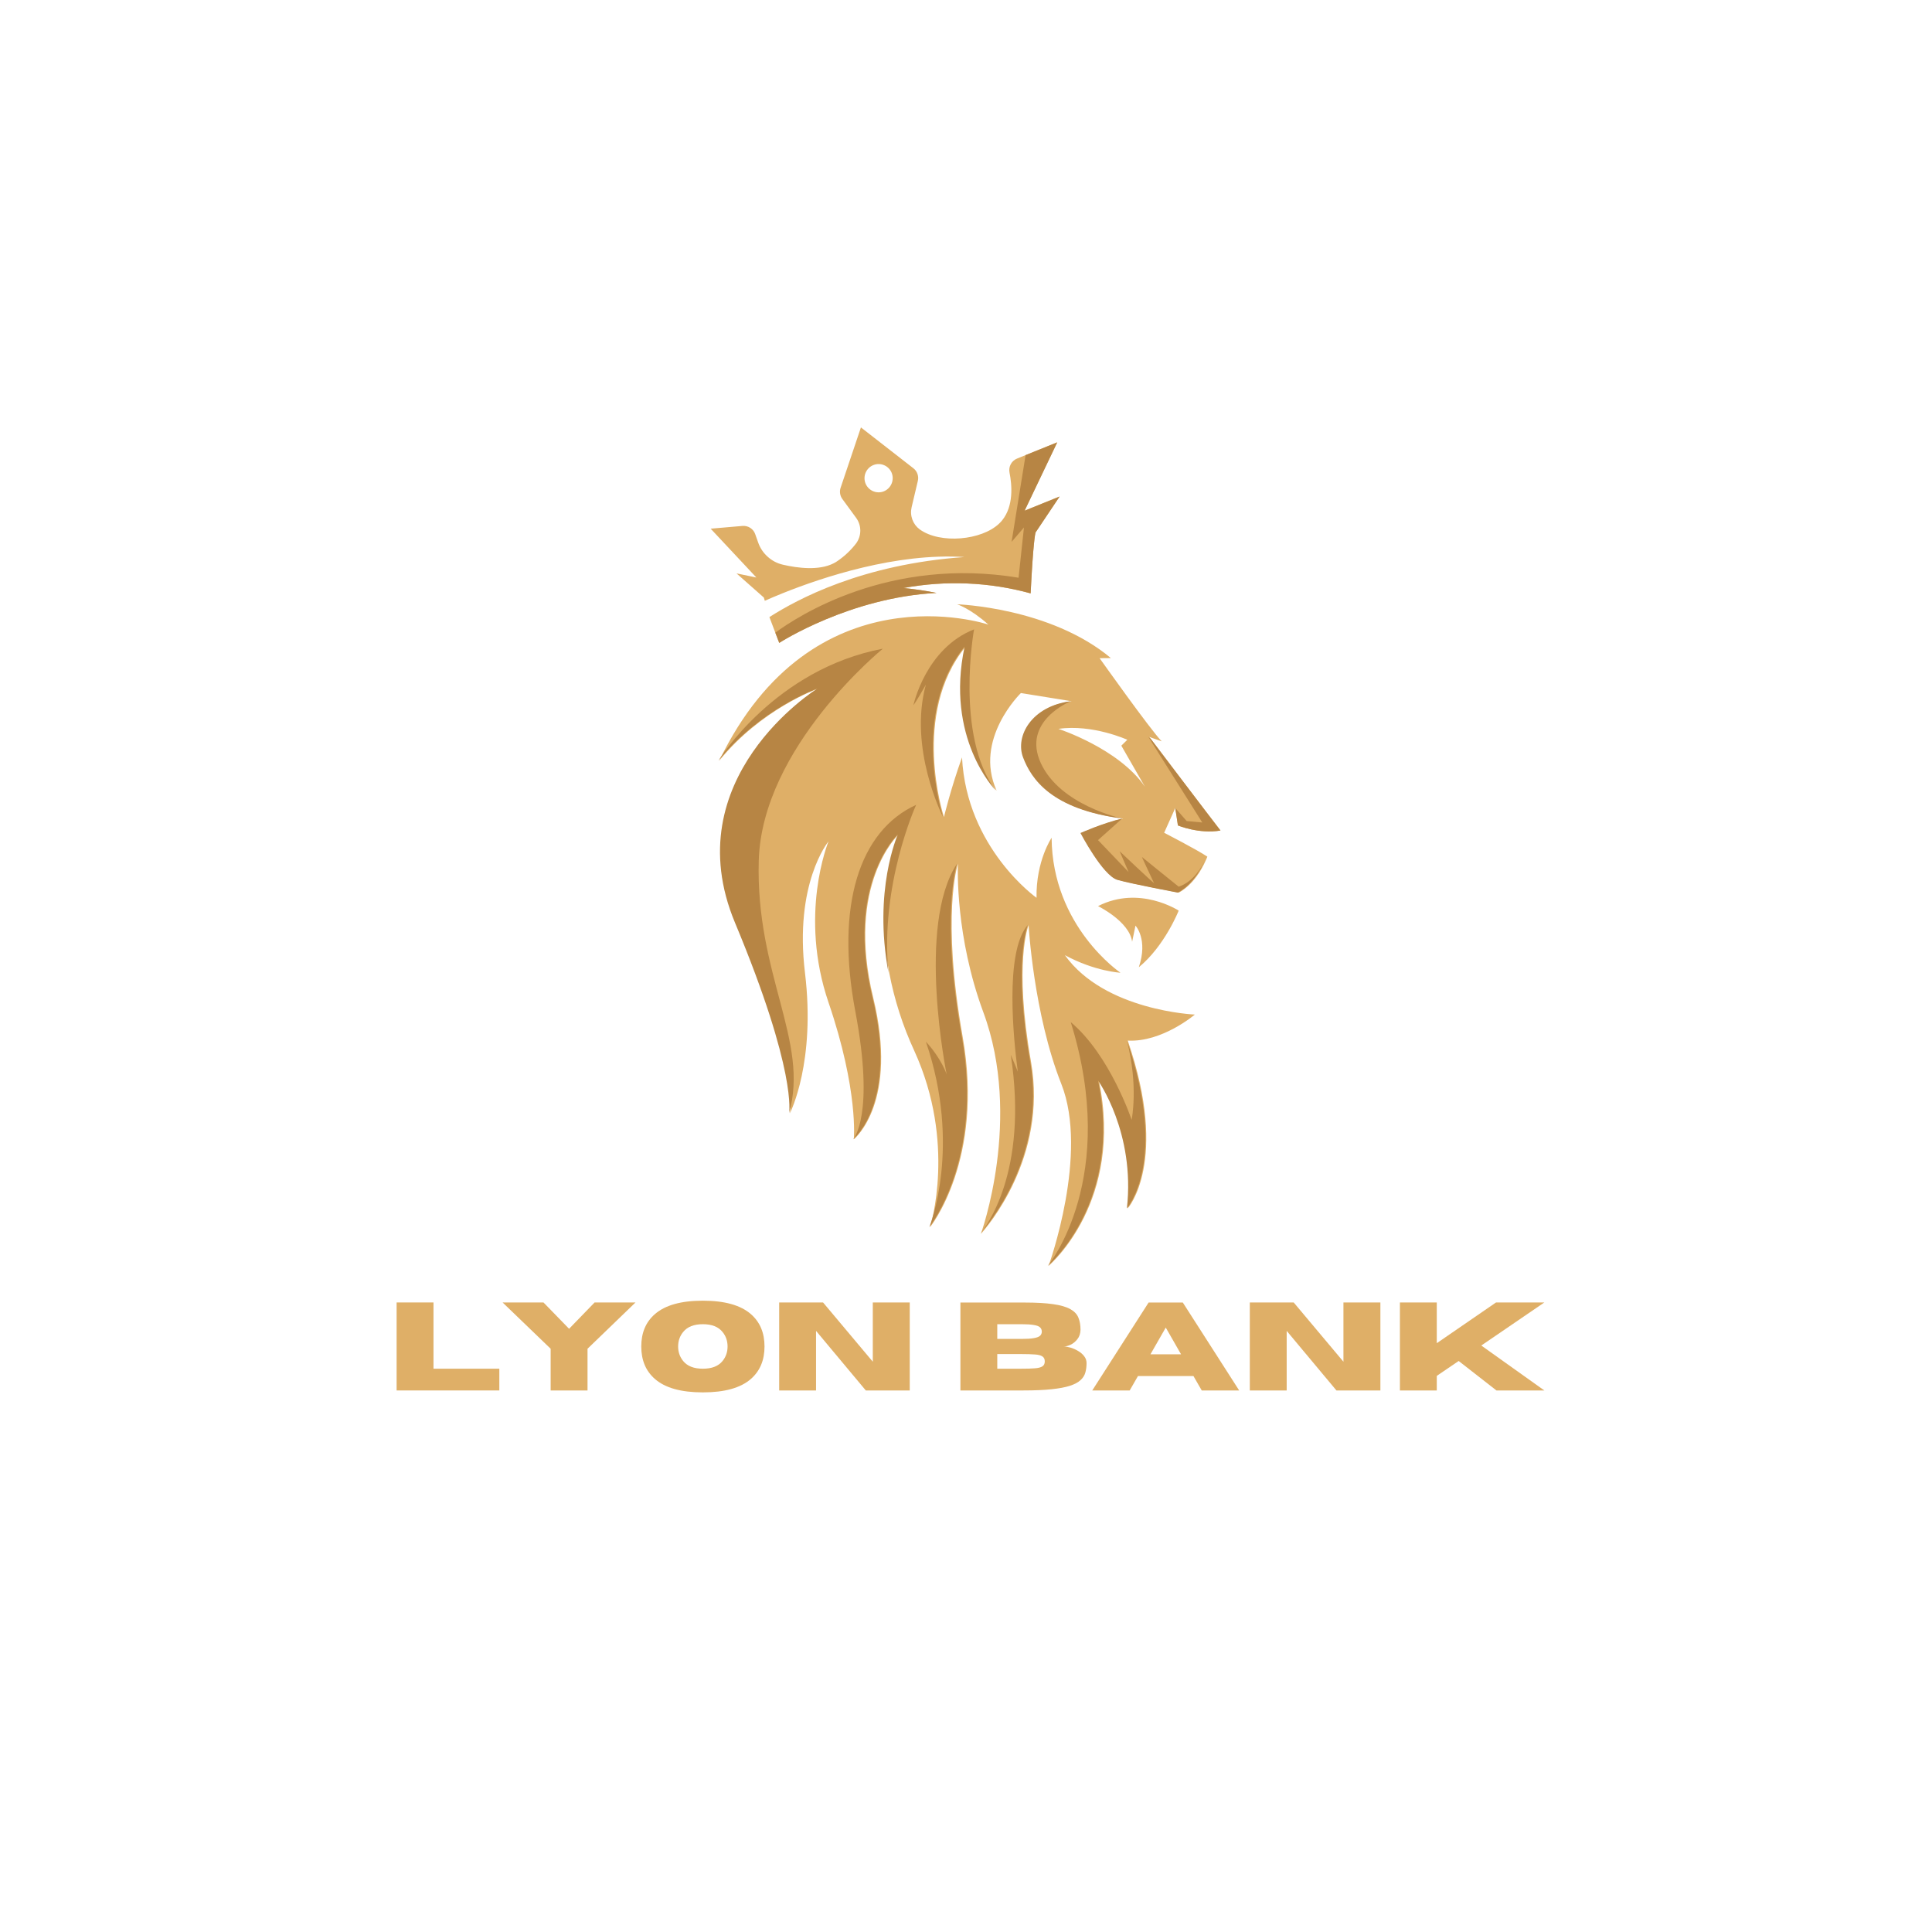<svg xmlns="http://www.w3.org/2000/svg" xmlns:xlink="http://www.w3.org/1999/xlink" width="500" zoomAndPan="magnify" viewBox="0 0 375 375" height="500" preserveAspectRatio="xMidYMid meet" version="1.0"><defs><g/><clipPath id="4c0c5355df"><path d="M 139 117 L 236.914 117 L 236.914 245.711 L 139 245.711 Z M 139 117 " clip-rule="nonzero"/></clipPath><clipPath id="606985542a"><path d="M 137.914 82.961 L 206 82.961 L 206 125 L 137.914 125 Z M 137.914 82.961 " clip-rule="nonzero"/></clipPath><clipPath id="3651299c66"><path d="M 203 198 L 223 198 L 223 245.711 L 203 245.711 Z M 203 198 " clip-rule="nonzero"/></clipPath><clipPath id="da4555015e"><path d="M 222 143 L 236.914 143 L 236.914 162 L 222 162 Z M 222 143 " clip-rule="nonzero"/></clipPath></defs><g clip-path="url(#4c0c5355df)"><path fill="#dfaf67" d="M 228.633 160.219 C 228.633 160.219 232.723 161.922 236.895 161.203 C 234.312 157.867 225.051 145.645 223.348 143.387 L 223.074 143.043 L 225.484 143.891 C 223.238 141.57 213.43 127.75 213.43 127.75 L 215.621 127.73 C 203.82 117.863 185.781 117.293 185.781 117.293 C 185.781 117.293 188.281 118.062 191.848 121.234 C 191.457 121.094 157.789 110.039 139.594 147.664 C 147.738 137.613 158.566 133.734 158.836 133.641 C 158.484 133.852 131.137 151.051 142.844 179.102 C 154.93 208.09 153.316 216.086 153.316 216.086 C 153.445 215.836 158.336 206.105 156.246 188.816 C 154.152 171.527 160.672 163.488 160.816 163.312 C 160.699 163.602 155.016 177.594 160.816 194.578 C 166.676 211.742 165.719 221.145 165.719 221.145 C 165.965 220.938 174.418 213.887 169.492 193.641 C 164.148 171.672 174.293 162.086 174.418 161.969 C 174.309 162.219 169.621 172.844 172.594 188.781 C 173.598 194.051 175.223 199.117 177.473 203.984 C 185.629 221.855 180.609 237.91 180.523 238.188 C 180.523 238.188 191.082 225.141 186.859 201.277 C 182.699 177.699 185.855 167.887 185.93 167.656 C 185.93 167.672 185.93 167.688 185.93 167.703 C 185.895 168.582 185.441 181.824 190.859 196.457 C 198.512 217.109 190.391 239.484 190.391 239.484 L 190.449 239.422 C 191.445 238.324 203.383 224.699 200.121 206.105 C 196.75 186.902 199.594 179.695 199.648 179.562 C 199.648 179.562 200.605 196.773 206.004 210.398 C 211.367 223.953 203.621 245.453 203.531 245.703 C 203.934 245.359 218.129 233.086 213.293 209.738 C 213.293 209.738 220.535 219.832 218.895 234.543 C 218.895 234.543 226.988 225.492 218.895 201.98 C 225.586 202.332 231.918 196.926 231.918 196.926 C 231.918 196.926 214.434 196.219 206.691 185.395 C 212.547 188.57 217.484 188.805 217.484 188.805 C 217.484 188.805 204.246 179.879 204.117 162.609 C 204.117 162.609 201.066 167.102 201.191 174.262 C 201.191 174.262 187.621 164.668 186.727 147.012 C 184.523 153.125 183.219 158.598 183.219 158.598 C 183.078 158.152 176.809 138.605 187.402 125.539 C 183.637 143.215 193.195 153.207 193.445 153.461 C 188.91 143.457 198.156 134.52 198.156 134.52 L 208 136.109 C 200.426 137.051 197.16 142.867 198.75 147.031 C 200.336 151.195 204.227 157.078 217.98 158.871 C 214.035 159.824 209.895 161.688 209.895 161.688 C 209.895 161.688 214.234 169.988 217.074 170.789 C 219.91 171.59 228.789 173.25 228.789 173.25 C 228.789 173.25 231.898 171.891 234.07 166.93 L 234.141 166.773 C 234.207 166.621 234.27 166.465 234.336 166.305 L 234.344 166.273 C 232.254 164.875 225.961 161.641 225.961 161.641 L 228.125 156.82 Z M 205.438 141.473 C 212.07 140.516 218.812 143.59 218.812 143.59 L 217.648 144.734 L 222.227 152.699 C 217.133 145.262 205.438 141.473 205.438 141.473 Z M 205.438 141.473 " fill-opacity="1" fill-rule="nonzero"/></g><path fill="#dfaf67" d="M 213.129 175.875 C 213.129 175.875 219.223 178.852 219.746 182.789 L 220.398 179.668 C 220.398 179.668 222.883 182.316 221.043 187.738 C 226.074 183.621 228.781 176.754 228.781 176.754 C 228.781 176.754 221.199 171.762 213.129 175.875 Z M 213.129 175.875 " fill-opacity="1" fill-rule="nonzero"/><g clip-path="url(#606985542a)"><path fill="#dfaf67" d="M 198.875 99.125 L 205.207 85.859 L 199.059 88.34 L 197.41 89.008 C 197.148 89.109 196.914 89.258 196.703 89.445 C 196.492 89.633 196.32 89.848 196.188 90.098 C 196.055 90.344 195.965 90.609 195.926 90.887 C 195.883 91.164 195.891 91.441 195.945 91.719 C 196.422 94.102 196.781 98.188 194.527 100.984 C 194.344 101.207 194.152 101.418 193.945 101.613 C 190.539 104.891 182.504 105.617 178.543 102.773 L 178.516 102.754 C 178.188 102.512 177.902 102.227 177.656 101.902 C 177.414 101.574 177.223 101.219 177.082 100.836 C 176.945 100.453 176.863 100.055 176.84 99.648 C 176.816 99.242 176.855 98.84 176.949 98.441 L 178.152 93.344 C 178.258 92.883 178.234 92.434 178.078 91.988 C 177.922 91.543 177.66 91.176 177.285 90.887 L 167.105 82.961 L 163.164 94.668 C 163.039 95.043 163.004 95.422 163.066 95.809 C 163.125 96.195 163.273 96.547 163.504 96.863 L 166.176 100.516 C 166.441 100.879 166.641 101.273 166.777 101.699 C 166.918 102.125 166.984 102.562 166.984 103.012 C 166.98 103.461 166.91 103.898 166.766 104.324 C 166.625 104.746 166.422 105.141 166.152 105.5 C 165.133 106.816 163.938 107.945 162.562 108.887 C 162.309 109.066 162.039 109.227 161.758 109.363 C 158.926 110.781 154.883 110.281 151.965 109.609 C 150.844 109.348 149.859 108.832 149.004 108.062 C 148.148 107.293 147.531 106.363 147.152 105.277 L 146.586 103.676 C 146.5 103.426 146.371 103.195 146.207 102.984 C 146.043 102.777 145.848 102.602 145.625 102.457 C 145.402 102.312 145.16 102.207 144.902 102.145 C 144.645 102.078 144.383 102.059 144.117 102.082 L 137.938 102.617 L 146.812 112.094 L 142.957 111.297 L 148.262 115.984 L 148.449 116.613 C 149.371 116.195 150.602 115.676 152.086 115.078 C 159.691 112.039 173.98 107.273 187.199 108.121 C 167.285 109.52 154.738 116.336 149.34 119.773 L 150.004 121.527 L 150.488 122.801 L 151.242 124.789 C 151.504 124.621 164.992 115.969 181.785 115.09 C 179.656 114.664 177.516 114.344 175.355 114.141 C 179.457 113.375 183.59 113.082 187.758 113.258 C 191.922 113.434 196.016 114.07 200.039 115.176 C 200.52 105.422 200.93 103.582 200.98 103.395 L 200.98 103.375 L 205.672 96.375 Z M 171.508 95.383 C 171.172 95.512 170.82 95.57 170.461 95.559 C 170.098 95.547 169.754 95.469 169.422 95.32 C 169.094 95.176 168.805 94.969 168.555 94.707 C 168.305 94.445 168.117 94.145 167.984 93.809 C 167.855 93.469 167.793 93.121 167.801 92.758 C 167.809 92.395 167.887 92.047 168.031 91.715 C 168.176 91.387 168.379 91.094 168.637 90.844 C 168.898 90.59 169.195 90.398 169.531 90.266 C 169.867 90.133 170.219 90.066 170.578 90.074 C 170.941 90.078 171.285 90.152 171.617 90.297 C 171.949 90.438 172.242 90.641 172.496 90.898 C 172.75 91.156 172.941 91.453 173.078 91.789 C 173.211 92.133 173.277 92.488 173.27 92.855 C 173.262 93.223 173.188 93.574 173.039 93.914 C 172.891 94.25 172.684 94.547 172.422 94.801 C 172.156 95.055 171.852 95.25 171.508 95.383 Z M 171.508 95.383 " fill-opacity="1" fill-rule="nonzero"/></g><path fill="#b78544" d="M 147.273 167.059 C 146.645 189.164 157.145 202.125 153.152 216.082 C 153.152 216.082 154.762 208.09 142.664 179.102 C 130.953 151.051 158.309 133.859 158.66 133.641 C 158.398 133.734 147.574 137.625 139.426 147.664 C 139.594 147.391 150.473 129.859 171.363 125.91 C 171.363 125.91 147.902 144.953 147.273 167.059 Z M 147.273 167.059 " fill-opacity="1" fill-rule="nonzero"/><path fill="#b78544" d="M 172.449 188.777 C 169.477 172.848 174.164 162.215 174.273 161.961 C 174.148 162.078 164.004 171.664 169.348 193.633 C 174.273 213.883 165.82 220.938 165.582 221.141 C 165.719 220.996 169.824 216.406 166.016 196.301 C 162.145 175.867 166.773 161.234 177.832 156.219 C 177.715 156.422 170.766 171.859 172.449 188.777 Z M 172.449 188.777 " fill-opacity="1" fill-rule="nonzero"/><path fill="#b78544" d="M 180.367 238.188 C 180.535 237.887 186.645 222.41 179.711 202.184 C 182.75 205.477 183.746 208.527 183.746 208.527 C 183.746 208.527 177.844 179.602 185.754 167.652 C 185.68 167.883 182.523 177.688 186.695 201.27 C 190.926 225.141 180.367 238.188 180.367 238.188 Z M 180.367 238.188 " fill-opacity="1" fill-rule="nonzero"/><path fill="#b78544" d="M 199.961 206.094 C 196.594 186.891 199.434 179.684 199.488 179.547 C 194.914 184.777 196.77 202.125 197.555 208.016 C 197.312 207.355 196.895 206.422 196.191 204.734 C 199.719 227.793 191.113 238.449 190.289 239.41 C 191.289 238.309 203.223 224.688 199.961 206.094 Z M 199.961 206.094 " fill-opacity="1" fill-rule="nonzero"/><g clip-path="url(#3651299c66)"><path fill="#b78544" d="M 218.73 234.543 C 220.375 219.832 213.129 209.738 213.129 209.738 C 217.969 233.086 203.773 245.359 203.371 245.703 C 203.688 245.316 217.238 228.641 207.832 198.395 C 215.465 204.789 219.648 217.363 219.648 217.363 C 219.648 217.363 221.016 210.793 218.73 201.98 C 226.836 225.488 218.73 234.543 218.73 234.543 Z M 218.73 234.543 " fill-opacity="1" fill-rule="nonzero"/></g><path fill="#b78544" d="M 187.23 125.508 C 176.633 138.586 182.91 158.133 183.043 158.578 C 182.859 158.219 176.324 145.195 179.711 132.895 C 177.812 136.25 177.293 136.879 177.293 136.879 C 177.293 136.879 179.645 125.863 189.062 122.16 C 189.062 122.16 185.316 142.863 193.273 153.441 C 193.023 153.176 183.457 143.195 187.23 125.508 Z M 187.23 125.508 " fill-opacity="1" fill-rule="nonzero"/><path fill="#b78544" d="M 217.812 158.871 C 204.059 157.078 200.168 151.195 198.582 147.031 C 196.992 142.863 200.254 137.051 207.832 136.109 C 207.832 136.109 198.219 139.949 202.043 148.164 C 205.801 156.254 217.449 158.793 217.812 158.871 Z M 217.812 158.871 " fill-opacity="1" fill-rule="nonzero"/><path fill="#b78544" d="M 233.891 166.93 C 231.719 171.891 228.605 173.25 228.605 173.25 C 228.605 173.25 219.734 171.59 216.895 170.789 C 214.051 169.988 209.715 161.688 209.715 161.688 C 209.715 161.688 213.859 159.824 217.816 158.871 L 213.125 163.066 L 219.059 169.262 L 217.32 165.223 C 217.32 165.223 223.789 171.348 223.996 171.41 C 222.18 167.566 221.668 166.402 221.637 166.332 C 221.727 166.402 227.465 171.07 228.781 172.105 C 231.664 171.156 233.289 168.242 233.891 166.93 Z M 233.891 166.93 " fill-opacity="1" fill-rule="nonzero"/><g clip-path="url(#da4555015e)"><path fill="#b78544" d="M 236.895 161.203 C 232.723 161.922 228.633 160.219 228.633 160.219 L 228.113 156.824 L 230.336 159.367 L 233.363 159.645 L 222.906 143.043 L 223.34 143.395 C 225.051 145.645 234.312 157.867 236.895 161.203 Z M 236.895 161.203 " fill-opacity="1" fill-rule="nonzero"/></g><path fill="#b78544" d="M 205.672 96.375 L 200.988 103.371 L 200.988 103.391 C 200.938 103.578 200.527 105.414 200.047 115.172 C 196.027 114.066 191.93 113.426 187.766 113.254 C 183.598 113.078 179.465 113.371 175.363 114.137 C 177.523 114.34 179.668 114.66 181.793 115.086 C 165 115.965 151.516 124.617 151.254 124.785 L 150.488 122.801 C 154.773 119.641 172.578 107.977 197.703 112.137 L 198.75 102.379 L 196.348 105.176 L 199.066 88.34 L 205.207 85.859 L 198.875 99.125 Z M 205.672 96.375 " fill-opacity="1" fill-rule="nonzero"/><g fill="#dfaf67" fill-opacity="1"><g transform="translate(75.076, 269.885)"><g><path d="M 21.844 0 L 1.906 0 L 1.906 -17.078 L 9.062 -17.078 L 9.062 -4.219 L 21.844 -4.219 Z M 21.844 0 "/></g></g></g><g fill="#dfaf67" fill-opacity="1"><g transform="translate(97.381, 269.885)"><g><path d="M 16.656 0 L 9.5 0 L 9.5 -8.094 L 0.172 -17.078 L 8.109 -17.078 L 13.078 -11.969 L 18.031 -17.078 L 25.969 -17.078 L 16.656 -8.094 Z M 16.656 0 "/></g></g></g><g fill="#dfaf67" fill-opacity="1"><g transform="translate(123.517, 269.885)"><g><path d="M 12.906 0.375 C 8.688 0.375 5.582 -0.492 3.594 -2.234 C 1.832 -3.773 0.953 -5.875 0.953 -8.531 C 0.953 -11.188 1.832 -13.281 3.594 -14.812 C 5.582 -16.551 8.688 -17.422 12.906 -17.422 C 17.133 -17.422 20.242 -16.551 22.234 -14.812 C 23.992 -13.281 24.875 -11.188 24.875 -8.531 C 24.875 -5.875 23.992 -3.773 22.234 -2.234 C 20.242 -0.492 17.133 0.375 12.906 0.375 Z M 12.906 -4.219 C 14.645 -4.219 15.914 -4.711 16.719 -5.703 C 17.375 -6.504 17.703 -7.445 17.703 -8.531 C 17.703 -9.625 17.375 -10.566 16.719 -11.359 C 15.914 -12.359 14.645 -12.859 12.906 -12.859 C 11.176 -12.859 9.906 -12.359 9.094 -11.359 C 8.438 -10.566 8.109 -9.625 8.109 -8.531 C 8.109 -7.445 8.438 -6.504 9.094 -5.703 C 9.906 -4.711 11.176 -4.219 12.906 -4.219 Z M 12.906 -4.219 "/></g></g></g><g fill="#dfaf67" fill-opacity="1"><g transform="translate(149.332, 269.885)"><g><path d="M 27.25 0 L 18.719 0 L 9.062 -11.562 L 9.062 0 L 1.906 0 L 1.906 -17.078 L 10.422 -17.078 L 20.078 -5.578 L 20.078 -17.078 L 27.25 -17.078 Z M 27.25 0 "/></g></g></g><g fill="#dfaf67" fill-opacity="1"><g transform="translate(178.465, 269.885)"><g/></g></g><g fill="#dfaf67" fill-opacity="1"><g transform="translate(184.509, 269.885)"><g><path d="M 14.156 0 L 1.906 0 L 1.906 -17.062 L 14.406 -17.062 C 16.633 -17.062 18.461 -16.957 19.891 -16.75 C 21.328 -16.551 22.438 -16.234 23.219 -15.797 C 24 -15.367 24.523 -14.82 24.797 -14.156 C 25.078 -13.488 25.219 -12.691 25.219 -11.766 C 25.195 -11.035 24.992 -10.43 24.609 -9.953 C 24.234 -9.473 23.797 -9.113 23.297 -8.875 C 22.797 -8.645 22.352 -8.531 21.969 -8.531 C 22.344 -8.531 22.781 -8.457 23.281 -8.312 C 23.781 -8.164 24.266 -7.953 24.734 -7.672 C 25.211 -7.398 25.609 -7.062 25.922 -6.656 C 26.234 -6.258 26.391 -5.812 26.391 -5.312 C 26.391 -4.645 26.312 -4.031 26.156 -3.469 C 26 -2.914 25.688 -2.426 25.219 -2 C 24.758 -1.57 24.078 -1.207 23.172 -0.906 C 22.266 -0.613 21.078 -0.391 19.609 -0.234 C 18.148 -0.078 16.332 0 14.156 0 Z M 13.75 -10 C 14.789 -10 15.598 -10.051 16.172 -10.156 C 16.754 -10.258 17.156 -10.414 17.375 -10.625 C 17.594 -10.832 17.703 -11.098 17.703 -11.422 C 17.703 -11.754 17.594 -12.023 17.375 -12.234 C 17.156 -12.453 16.754 -12.609 16.172 -12.703 C 15.598 -12.805 14.789 -12.859 13.75 -12.859 L 9.062 -12.859 L 9.062 -10 Z M 13.75 -4.219 C 14.82 -4.219 15.691 -4.242 16.359 -4.297 C 17.023 -4.348 17.508 -4.473 17.812 -4.672 C 18.125 -4.867 18.281 -5.191 18.281 -5.641 C 18.281 -6.086 18.125 -6.41 17.812 -6.609 C 17.508 -6.816 17.023 -6.941 16.359 -6.984 C 15.691 -7.035 14.82 -7.062 13.75 -7.062 L 9.062 -7.062 L 9.062 -4.219 Z M 13.75 -4.219 "/></g></g></g><g fill="#dfaf67" fill-opacity="1"><g transform="translate(211.834, 269.885)"><g><path d="M 28.688 0 L 21.422 0 L 19.812 -2.797 L 9.047 -2.797 L 7.438 0 L 0.172 0 L 11.109 -17.062 L 17.75 -17.062 Z M 17.406 -7.016 L 14.438 -12.203 L 11.469 -7.016 Z M 17.406 -7.016 "/></g></g></g><g fill="#dfaf67" fill-opacity="1"><g transform="translate(240.682, 269.885)"><g><path d="M 27.25 0 L 18.719 0 L 9.062 -11.562 L 9.062 0 L 1.906 0 L 1.906 -17.078 L 10.422 -17.078 L 20.078 -5.578 L 20.078 -17.078 L 27.25 -17.078 Z M 27.25 0 "/></g></g></g><g fill="#dfaf67" fill-opacity="1"><g transform="translate(269.816, 269.885)"><g><path d="M 29.938 0 L 20.641 0 L 13.312 -5.719 L 9.062 -2.828 L 9.062 0 L 1.906 0 L 1.906 -17.078 L 9.062 -17.078 L 9.062 -9.172 L 20.562 -17.078 L 29.938 -17.078 L 17.703 -8.719 Z M 29.938 0 "/></g></g></g></svg>